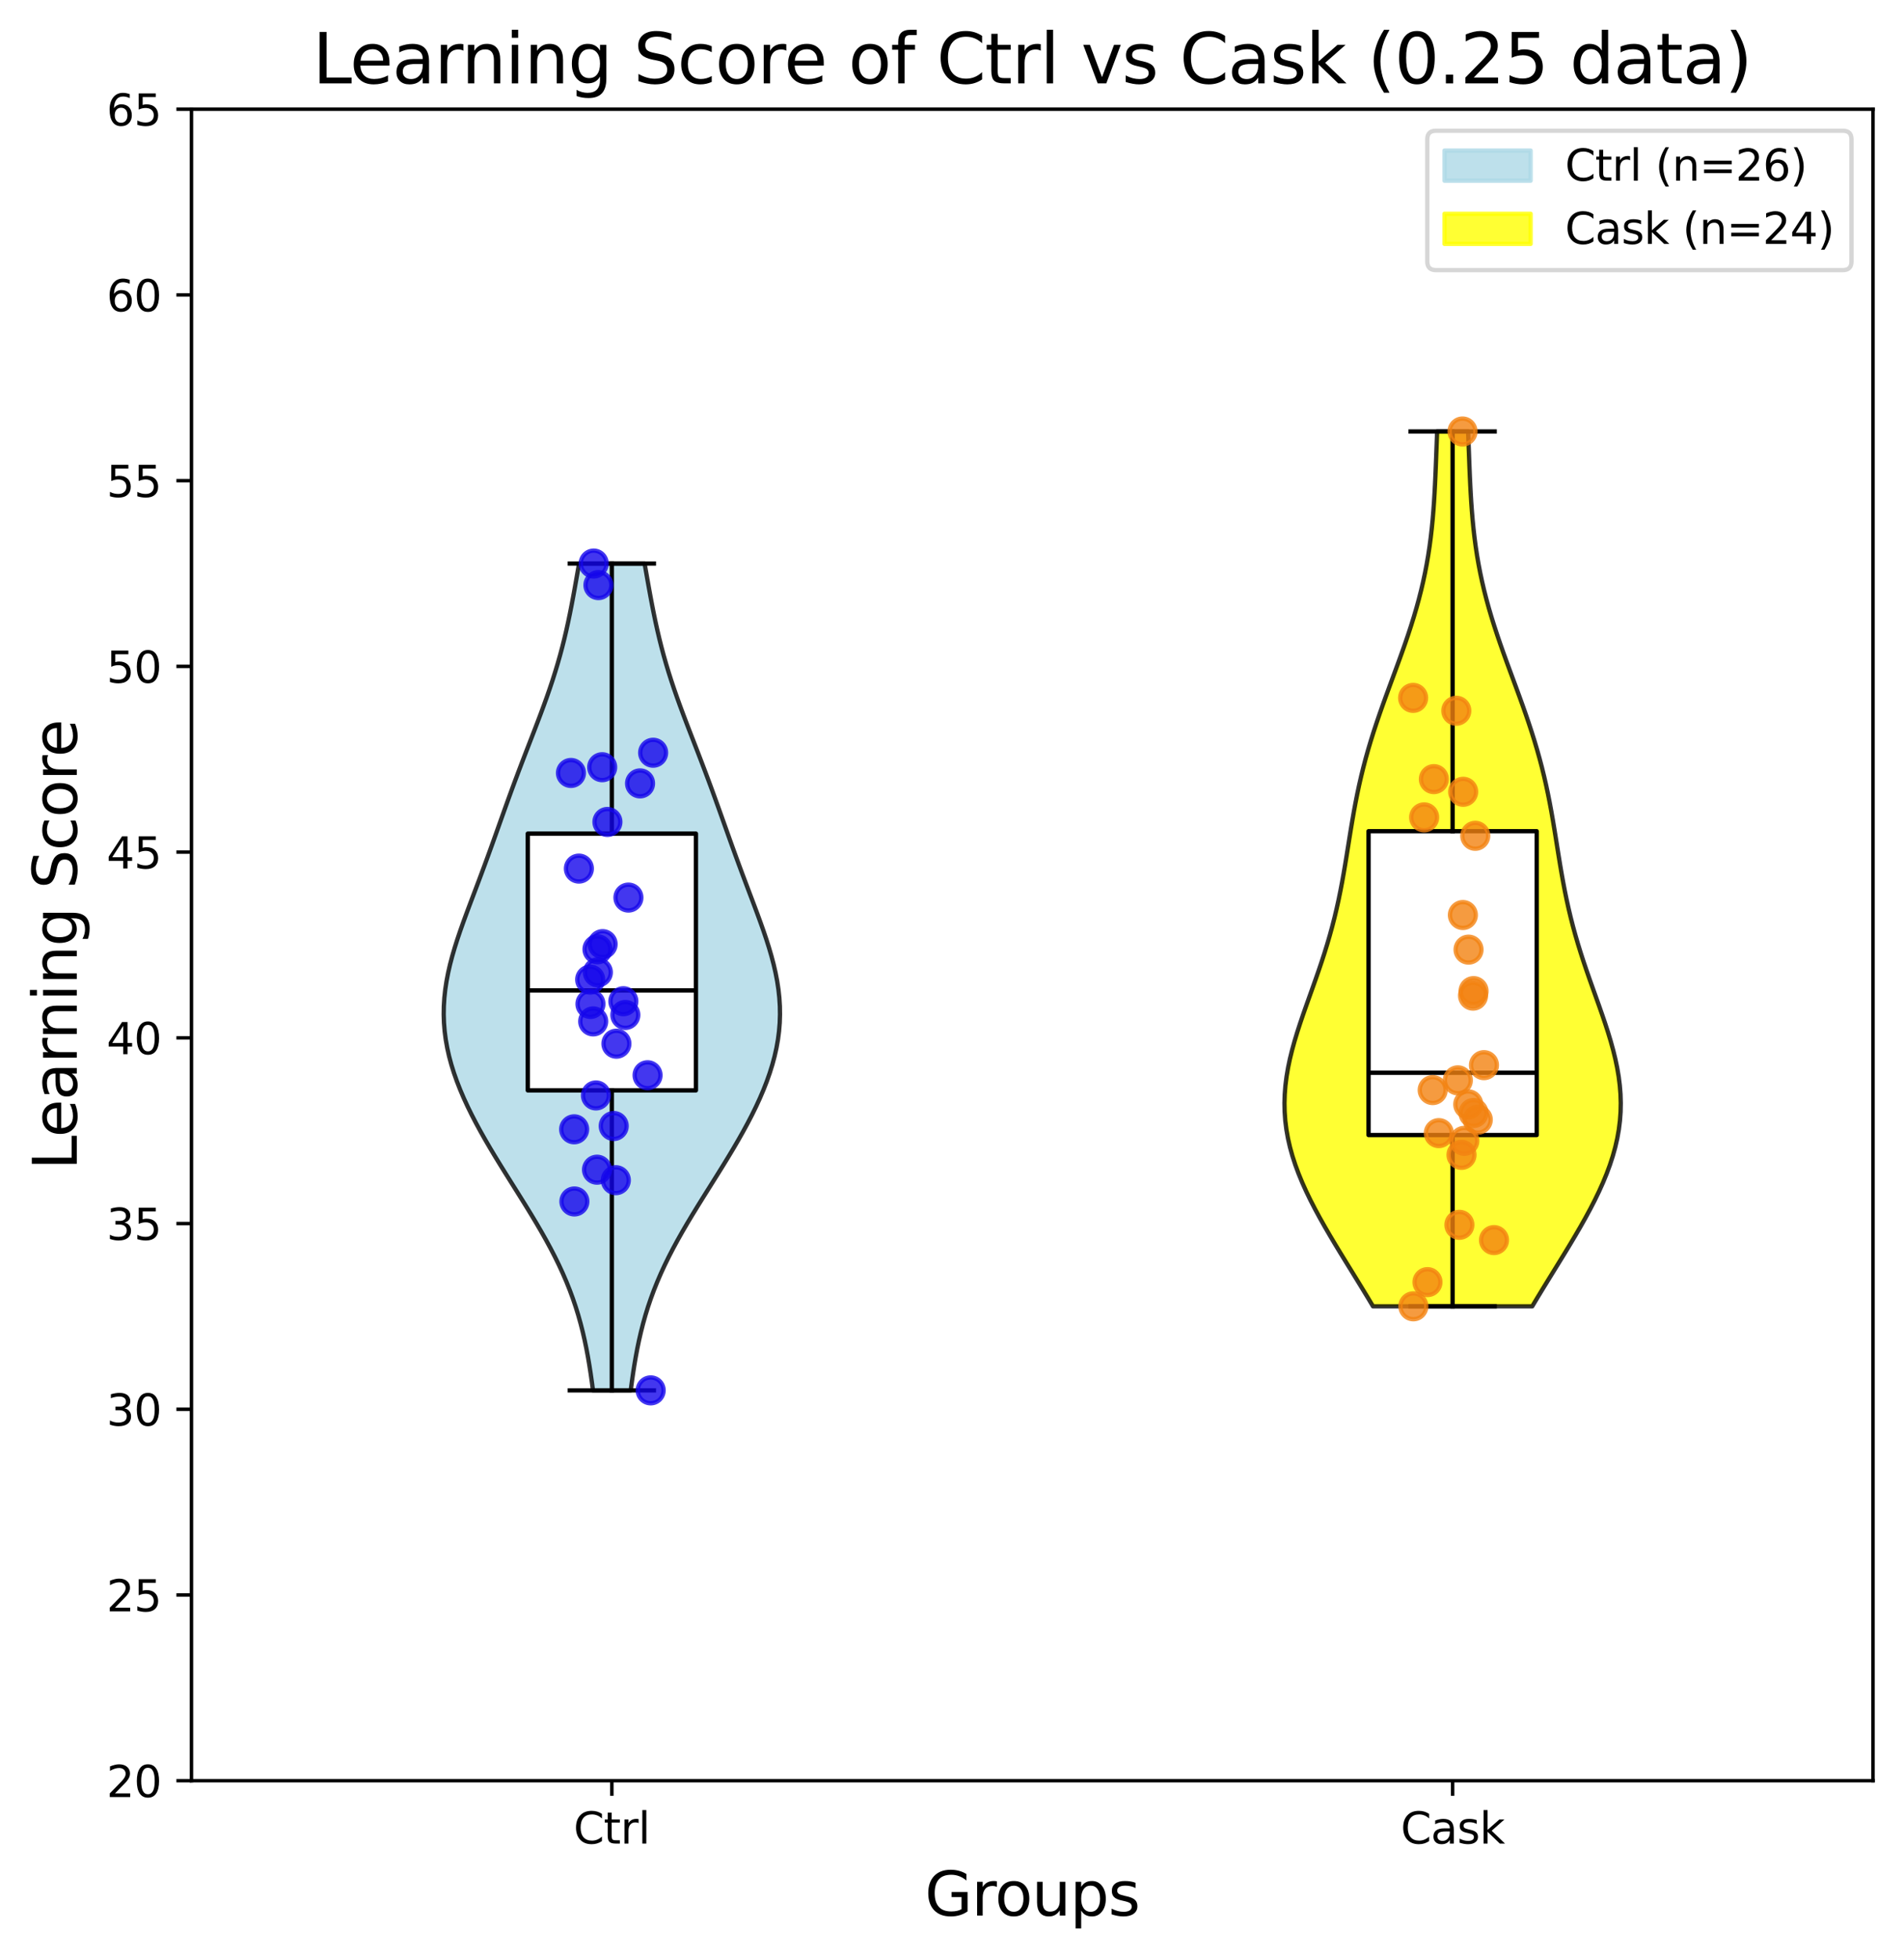 <?xml version="1.0" encoding="utf-8" standalone="no"?>
<!DOCTYPE svg PUBLIC "-//W3C//DTD SVG 1.1//EN"
  "http://www.w3.org/Graphics/SVG/1.1/DTD/svg11.dtd">
<svg xmlns:xlink="http://www.w3.org/1999/xlink" width="442.274pt" height="454.865pt" viewBox="0 0 442.274 454.865" xmlns="http://www.w3.org/2000/svg" version="1.1">
 <defs>
  <style type="text/css">*{stroke-linejoin: round; stroke-linecap: butt}</style>
 </defs>
 <g id="figure_1">
  <g id="patch_1">
   <path d="M 0 454.865 
L 442.274 454.865 
L 442.274 0 
L 0 0 
z
" style="fill: #ffffff"/>
  </g>
  <g id="axes_1">
   <g id="patch_2">
    <path d="M 44.474 413.438 
L 435.074 413.438 
L 435.074 25.358 
L 44.474 25.358 
z
" style="fill: #ffffff"/>
   </g>
   <g id="PolyCollection_1">
    <defs>
     <path id="m8501163425" d="M 146.511 -132.052 
L 137.738 -132.052 
L 137.481 -133.991 
L 137.204 -135.93 
L 136.902 -137.869 
L 136.572 -139.808 
L 136.208 -141.747 
L 135.806 -143.687 
L 135.36 -145.626 
L 134.867 -147.565 
L 134.322 -149.504 
L 133.722 -151.443 
L 133.064 -153.382 
L 132.347 -155.321 
L 131.571 -157.26 
L 130.734 -159.199 
L 129.84 -161.138 
L 128.889 -163.078 
L 127.886 -165.017 
L 126.835 -166.956 
L 125.74 -168.895 
L 124.608 -170.834 
L 123.445 -172.773 
L 122.257 -174.712 
L 121.052 -176.651 
L 119.836 -178.59 
L 118.617 -180.529 
L 117.402 -182.469 
L 116.198 -184.408 
L 115.011 -186.347 
L 113.849 -188.286 
L 112.716 -190.225 
L 111.621 -192.164 
L 110.567 -194.103 
L 109.562 -196.042 
L 108.61 -197.981 
L 107.717 -199.92 
L 106.889 -201.86 
L 106.13 -203.799 
L 105.446 -205.738 
L 104.84 -207.677 
L 104.318 -209.616 
L 103.883 -211.555 
L 103.539 -213.494 
L 103.286 -215.433 
L 103.128 -217.372 
L 103.064 -219.312 
L 103.094 -221.251 
L 103.216 -223.19 
L 103.426 -225.129 
L 103.721 -227.068 
L 104.094 -229.007 
L 104.539 -230.946 
L 105.05 -232.885 
L 105.617 -234.824 
L 106.232 -236.763 
L 106.887 -238.703 
L 107.572 -240.642 
L 108.281 -242.581 
L 109.004 -244.52 
L 109.736 -246.459 
L 110.47 -248.398 
L 111.202 -250.337 
L 111.928 -252.276 
L 112.648 -254.215 
L 113.359 -256.154 
L 114.062 -258.094 
L 114.759 -260.033 
L 115.451 -261.972 
L 116.141 -263.911 
L 116.832 -265.85 
L 117.526 -267.789 
L 118.226 -269.728 
L 118.934 -271.667 
L 119.651 -273.606 
L 120.377 -275.545 
L 121.114 -277.485 
L 121.858 -279.424 
L 122.607 -281.363 
L 123.359 -283.302 
L 124.11 -285.241 
L 124.854 -287.18 
L 125.589 -289.119 
L 126.308 -291.058 
L 127.007 -292.997 
L 127.682 -294.937 
L 128.33 -296.876 
L 128.947 -298.815 
L 129.532 -300.754 
L 130.084 -302.693 
L 130.602 -304.632 
L 131.089 -306.571 
L 131.545 -308.51 
L 131.973 -310.449 
L 132.378 -312.388 
L 132.762 -314.328 
L 133.129 -316.267 
L 133.485 -318.206 
L 133.831 -320.145 
L 134.173 -322.084 
L 134.514 -324.023 
L 149.735 -324.023 
L 149.735 -324.023 
L 150.075 -322.084 
L 150.417 -320.145 
L 150.764 -318.206 
L 151.119 -316.267 
L 151.487 -314.328 
L 151.871 -312.388 
L 152.275 -310.449 
L 152.704 -308.51 
L 153.16 -306.571 
L 153.646 -304.632 
L 154.165 -302.693 
L 154.717 -300.754 
L 155.302 -298.815 
L 155.919 -296.876 
L 156.567 -294.937 
L 157.242 -292.997 
L 157.941 -291.058 
L 158.66 -289.119 
L 159.394 -287.18 
L 160.139 -285.241 
L 160.89 -283.302 
L 161.642 -281.363 
L 162.391 -279.424 
L 163.135 -277.485 
L 163.871 -275.545 
L 164.598 -273.606 
L 165.315 -271.667 
L 166.023 -269.728 
L 166.723 -267.789 
L 167.417 -265.85 
L 168.108 -263.911 
L 168.798 -261.972 
L 169.49 -260.033 
L 170.186 -258.094 
L 170.89 -256.154 
L 171.601 -254.215 
L 172.32 -252.276 
L 173.047 -250.337 
L 173.779 -248.398 
L 174.513 -246.459 
L 175.245 -244.52 
L 175.968 -242.581 
L 176.676 -240.642 
L 177.362 -238.703 
L 178.017 -236.763 
L 178.632 -234.824 
L 179.199 -232.885 
L 179.709 -230.946 
L 180.155 -229.007 
L 180.528 -227.068 
L 180.823 -225.129 
L 181.033 -223.19 
L 181.155 -221.251 
L 181.184 -219.312 
L 181.121 -217.372 
L 180.962 -215.433 
L 180.71 -213.494 
L 180.365 -211.555 
L 179.93 -209.616 
L 179.408 -207.677 
L 178.803 -205.738 
L 178.119 -203.799 
L 177.36 -201.86 
L 176.531 -199.92 
L 175.639 -197.981 
L 174.687 -196.042 
L 173.682 -194.103 
L 172.628 -192.164 
L 171.532 -190.225 
L 170.4 -188.286 
L 169.237 -186.347 
L 168.051 -184.408 
L 166.847 -182.469 
L 165.632 -180.529 
L 164.413 -178.59 
L 163.197 -176.651 
L 161.992 -174.712 
L 160.804 -172.773 
L 159.641 -170.834 
L 158.508 -168.895 
L 157.414 -166.956 
L 156.362 -165.017 
L 155.359 -163.078 
L 154.409 -161.138 
L 153.514 -159.199 
L 152.678 -157.26 
L 151.901 -155.321 
L 151.185 -153.382 
L 150.527 -151.443 
L 149.927 -149.504 
L 149.382 -147.565 
L 148.889 -145.626 
L 148.443 -143.687 
L 148.04 -141.747 
L 147.677 -139.808 
L 147.346 -137.869 
L 147.045 -135.93 
L 146.768 -133.991 
L 146.511 -132.052 
z
" style="stroke: #000000; stroke-opacity: 0.8"/>
    </defs>
    <g clip-path="url(#pc890bd2248)">
     <use xlink:href="#m8501163425" x="0" y="454.865" style="fill: #add8e6; fill-opacity: 0.8; stroke: #000000; stroke-opacity: 0.8"/>
    </g>
   </g>
   <g id="PolyCollection_2">
    <defs>
     <path id="m4c4870e852" d="M 355.92 -151.569 
L 318.929 -151.569 
L 317.699 -153.621 
L 316.451 -155.673 
L 315.192 -157.724 
L 313.926 -159.776 
L 312.66 -161.828 
L 311.401 -163.879 
L 310.155 -165.931 
L 308.932 -167.983 
L 307.737 -170.034 
L 306.58 -172.086 
L 305.469 -174.138 
L 304.412 -176.189 
L 303.417 -178.241 
L 302.493 -180.293 
L 301.647 -182.344 
L 300.887 -184.396 
L 300.218 -186.448 
L 299.647 -188.499 
L 299.177 -190.551 
L 298.813 -192.602 
L 298.556 -194.654 
L 298.407 -196.706 
L 298.364 -198.757 
L 298.427 -200.809 
L 298.59 -202.861 
L 298.85 -204.912 
L 299.198 -206.964 
L 299.629 -209.016 
L 300.132 -211.067 
L 300.7 -213.119 
L 301.321 -215.171 
L 301.985 -217.222 
L 302.682 -219.274 
L 303.402 -221.326 
L 304.134 -223.377 
L 304.868 -225.429 
L 305.596 -227.481 
L 306.31 -229.532 
L 307.003 -231.584 
L 307.669 -233.636 
L 308.304 -235.687 
L 308.904 -237.739 
L 309.467 -239.79 
L 309.993 -241.842 
L 310.481 -243.894 
L 310.935 -245.945 
L 311.356 -247.997 
L 311.748 -250.049 
L 312.116 -252.1 
L 312.465 -254.152 
L 312.801 -256.204 
L 313.129 -258.255 
L 313.456 -260.307 
L 313.788 -262.359 
L 314.132 -264.41 
L 314.491 -266.462 
L 314.873 -268.514 
L 315.28 -270.565 
L 315.717 -272.617 
L 316.187 -274.669 
L 316.692 -276.72 
L 317.232 -278.772 
L 317.808 -280.824 
L 318.419 -282.875 
L 319.063 -284.927 
L 319.737 -286.979 
L 320.437 -289.03 
L 321.16 -291.082 
L 321.899 -293.133 
L 322.651 -295.185 
L 323.409 -297.237 
L 324.168 -299.288 
L 324.92 -301.34 
L 325.661 -303.392 
L 326.385 -305.443 
L 327.085 -307.495 
L 327.758 -309.547 
L 328.399 -311.598 
L 329.003 -313.65 
L 329.569 -315.702 
L 330.093 -317.753 
L 330.574 -319.805 
L 331.012 -321.857 
L 331.406 -323.908 
L 331.757 -325.96 
L 332.068 -328.012 
L 332.339 -330.063 
L 332.574 -332.115 
L 332.776 -334.167 
L 332.949 -336.218 
L 333.097 -338.27 
L 333.222 -340.321 
L 333.331 -342.373 
L 333.426 -344.425 
L 333.512 -346.476 
L 333.592 -348.528 
L 333.669 -350.58 
L 333.747 -352.631 
L 333.828 -354.683 
L 341.02 -354.683 
L 341.02 -354.683 
L 341.101 -352.631 
L 341.179 -350.58 
L 341.257 -348.528 
L 341.337 -346.476 
L 341.423 -344.425 
L 341.518 -342.373 
L 341.626 -340.321 
L 341.752 -338.27 
L 341.9 -336.218 
L 342.072 -334.167 
L 342.275 -332.115 
L 342.51 -330.063 
L 342.781 -328.012 
L 343.091 -325.96 
L 343.443 -323.908 
L 343.837 -321.857 
L 344.275 -319.805 
L 344.756 -317.753 
L 345.28 -315.702 
L 345.845 -313.65 
L 346.45 -311.598 
L 347.091 -309.547 
L 347.763 -307.495 
L 348.464 -305.443 
L 349.187 -303.392 
L 349.928 -301.34 
L 350.681 -299.288 
L 351.439 -297.237 
L 352.197 -295.185 
L 352.949 -293.133 
L 353.689 -291.082 
L 354.412 -289.03 
L 355.112 -286.979 
L 355.786 -284.927 
L 356.43 -282.875 
L 357.04 -280.824 
L 357.616 -278.772 
L 358.157 -276.72 
L 358.661 -274.669 
L 359.131 -272.617 
L 359.569 -270.565 
L 359.976 -268.514 
L 360.357 -266.462 
L 360.717 -264.41 
L 361.06 -262.359 
L 361.393 -260.307 
L 361.72 -258.255 
L 362.048 -256.204 
L 362.384 -254.152 
L 362.733 -252.1 
L 363.101 -250.049 
L 363.493 -247.997 
L 363.914 -245.945 
L 364.368 -243.894 
L 364.856 -241.842 
L 365.382 -239.79 
L 365.945 -237.739 
L 366.545 -235.687 
L 367.179 -233.636 
L 367.845 -231.584 
L 368.538 -229.532 
L 369.252 -227.481 
L 369.981 -225.429 
L 370.715 -223.377 
L 371.447 -221.326 
L 372.166 -219.274 
L 372.864 -217.222 
L 373.528 -215.171 
L 374.149 -213.119 
L 374.716 -211.067 
L 375.22 -209.016 
L 375.65 -206.964 
L 375.999 -204.912 
L 376.258 -202.861 
L 376.422 -200.809 
L 376.484 -198.757 
L 376.442 -196.706 
L 376.293 -194.654 
L 376.036 -192.602 
L 375.672 -190.551 
L 375.202 -188.499 
L 374.631 -186.448 
L 373.962 -184.396 
L 373.201 -182.344 
L 372.355 -180.293 
L 371.431 -178.241 
L 370.437 -176.189 
L 369.38 -174.138 
L 368.269 -172.086 
L 367.112 -170.034 
L 365.917 -167.983 
L 364.693 -165.931 
L 363.448 -163.879 
L 362.189 -161.828 
L 360.923 -159.776 
L 359.657 -157.724 
L 358.397 -155.673 
L 357.15 -153.621 
L 355.92 -151.569 
z
" style="stroke: #000000; stroke-opacity: 0.8"/>
    </defs>
    <g clip-path="url(#pc890bd2248)">
     <use xlink:href="#m4c4870e852" x="0" y="454.865" style="fill: #ffff00; fill-opacity: 0.8; stroke: #000000; stroke-opacity: 0.8"/>
    </g>
   </g>
   <g id="matplotlib.axis_1">
    <g id="xtick_1">
     <g id="line2d_1">
      <defs>
       <path id="mef8ae47e8d" d="M 0 0 
L 0 3.5 
" style="stroke: #000000; stroke-width: 0.8"/>
      </defs>
      <g>
       <use xlink:href="#mef8ae47e8d" x="142.124" y="413.438" style="stroke: #000000; stroke-width: 0.8"/>
      </g>
     </g>
     <g id="text_1">
      <!-- Ctrl -->
      <g transform="translate(133.228 428.036) scale(0.1 -0.1)">
       <defs>
        <path id="DejaVuSans-43" d="M 4122 4306 
L 4122 3641 
Q 3803 3938 3442 4084 
Q 3081 4231 2675 4231 
Q 1875 4231 1450 3742 
Q 1025 3253 1025 2328 
Q 1025 1406 1450 917 
Q 1875 428 2675 428 
Q 3081 428 3442 575 
Q 3803 722 4122 1019 
L 4122 359 
Q 3791 134 3420 21 
Q 3050 -91 2638 -91 
Q 1578 -91 968 557 
Q 359 1206 359 2328 
Q 359 3453 968 4101 
Q 1578 4750 2638 4750 
Q 3056 4750 3426 4639 
Q 3797 4528 4122 4306 
z
" transform="scale(0.016)"/>
        <path id="DejaVuSans-74" d="M 1172 4494 
L 1172 3500 
L 2356 3500 
L 2356 3053 
L 1172 3053 
L 1172 1153 
Q 1172 725 1289 603 
Q 1406 481 1766 481 
L 2356 481 
L 2356 0 
L 1766 0 
Q 1100 0 847 248 
Q 594 497 594 1153 
L 594 3053 
L 172 3053 
L 172 3500 
L 594 3500 
L 594 4494 
L 1172 4494 
z
" transform="scale(0.016)"/>
        <path id="DejaVuSans-72" d="M 2631 2963 
Q 2534 3019 2420 3045 
Q 2306 3072 2169 3072 
Q 1681 3072 1420 2755 
Q 1159 2438 1159 1844 
L 1159 0 
L 581 0 
L 581 3500 
L 1159 3500 
L 1159 2956 
Q 1341 3275 1631 3429 
Q 1922 3584 2338 3584 
Q 2397 3584 2469 3576 
Q 2541 3569 2628 3553 
L 2631 2963 
z
" transform="scale(0.016)"/>
        <path id="DejaVuSans-6c" d="M 603 4863 
L 1178 4863 
L 1178 0 
L 603 0 
L 603 4863 
z
" transform="scale(0.016)"/>
       </defs>
       <use xlink:href="#DejaVuSans-43"/>
       <use xlink:href="#DejaVuSans-74" x="69.824"/>
       <use xlink:href="#DejaVuSans-72" x="109.033"/>
       <use xlink:href="#DejaVuSans-6c" x="150.146"/>
      </g>
     </g>
    </g>
    <g id="xtick_2">
     <g id="line2d_2">
      <g>
       <use xlink:href="#mef8ae47e8d" x="337.424" y="413.438" style="stroke: #000000; stroke-width: 0.8"/>
      </g>
     </g>
     <g id="text_2">
      <!-- Cask -->
      <g transform="translate(325.369 428.036) scale(0.1 -0.1)">
       <defs>
        <path id="DejaVuSans-61" d="M 2194 1759 
Q 1497 1759 1228 1600 
Q 959 1441 959 1056 
Q 959 750 1161 570 
Q 1363 391 1709 391 
Q 2188 391 2477 730 
Q 2766 1069 2766 1631 
L 2766 1759 
L 2194 1759 
z
M 3341 1997 
L 3341 0 
L 2766 0 
L 2766 531 
Q 2569 213 2275 61 
Q 1981 -91 1556 -91 
Q 1019 -91 701 211 
Q 384 513 384 1019 
Q 384 1609 779 1909 
Q 1175 2209 1959 2209 
L 2766 2209 
L 2766 2266 
Q 2766 2663 2505 2880 
Q 2244 3097 1772 3097 
Q 1472 3097 1187 3025 
Q 903 2953 641 2809 
L 641 3341 
Q 956 3463 1253 3523 
Q 1550 3584 1831 3584 
Q 2591 3584 2966 3190 
Q 3341 2797 3341 1997 
z
" transform="scale(0.016)"/>
        <path id="DejaVuSans-73" d="M 2834 3397 
L 2834 2853 
Q 2591 2978 2328 3040 
Q 2066 3103 1784 3103 
Q 1356 3103 1142 2972 
Q 928 2841 928 2578 
Q 928 2378 1081 2264 
Q 1234 2150 1697 2047 
L 1894 2003 
Q 2506 1872 2764 1633 
Q 3022 1394 3022 966 
Q 3022 478 2636 193 
Q 2250 -91 1575 -91 
Q 1294 -91 989 -36 
Q 684 19 347 128 
L 347 722 
Q 666 556 975 473 
Q 1284 391 1588 391 
Q 1994 391 2212 530 
Q 2431 669 2431 922 
Q 2431 1156 2273 1281 
Q 2116 1406 1581 1522 
L 1381 1569 
Q 847 1681 609 1914 
Q 372 2147 372 2553 
Q 372 3047 722 3315 
Q 1072 3584 1716 3584 
Q 2034 3584 2315 3537 
Q 2597 3491 2834 3397 
z
" transform="scale(0.016)"/>
        <path id="DejaVuSans-6b" d="M 581 4863 
L 1159 4863 
L 1159 1991 
L 2875 3500 
L 3609 3500 
L 1753 1863 
L 3688 0 
L 2938 0 
L 1159 1709 
L 1159 0 
L 581 0 
L 581 4863 
z
" transform="scale(0.016)"/>
       </defs>
       <use xlink:href="#DejaVuSans-43"/>
       <use xlink:href="#DejaVuSans-61" x="69.824"/>
       <use xlink:href="#DejaVuSans-73" x="131.104"/>
       <use xlink:href="#DejaVuSans-6b" x="183.203"/>
      </g>
     </g>
    </g>
    <g id="text_3">
     <!-- Groups -->
     <g transform="translate(214.82 444.753) scale(0.14 -0.14)">
      <defs>
       <path id="DejaVuSans-47" d="M 3809 666 
L 3809 1919 
L 2778 1919 
L 2778 2438 
L 4434 2438 
L 4434 434 
Q 4069 175 3628 42 
Q 3188 -91 2688 -91 
Q 1594 -91 976 548 
Q 359 1188 359 2328 
Q 359 3472 976 4111 
Q 1594 4750 2688 4750 
Q 3144 4750 3555 4637 
Q 3966 4525 4313 4306 
L 4313 3634 
Q 3963 3931 3569 4081 
Q 3175 4231 2741 4231 
Q 1884 4231 1454 3753 
Q 1025 3275 1025 2328 
Q 1025 1384 1454 906 
Q 1884 428 2741 428 
Q 3075 428 3337 486 
Q 3600 544 3809 666 
z
" transform="scale(0.016)"/>
       <path id="DejaVuSans-6f" d="M 1959 3097 
Q 1497 3097 1228 2736 
Q 959 2375 959 1747 
Q 959 1119 1226 758 
Q 1494 397 1959 397 
Q 2419 397 2687 759 
Q 2956 1122 2956 1747 
Q 2956 2369 2687 2733 
Q 2419 3097 1959 3097 
z
M 1959 3584 
Q 2709 3584 3137 3096 
Q 3566 2609 3566 1747 
Q 3566 888 3137 398 
Q 2709 -91 1959 -91 
Q 1206 -91 779 398 
Q 353 888 353 1747 
Q 353 2609 779 3096 
Q 1206 3584 1959 3584 
z
" transform="scale(0.016)"/>
       <path id="DejaVuSans-75" d="M 544 1381 
L 544 3500 
L 1119 3500 
L 1119 1403 
Q 1119 906 1312 657 
Q 1506 409 1894 409 
Q 2359 409 2629 706 
Q 2900 1003 2900 1516 
L 2900 3500 
L 3475 3500 
L 3475 0 
L 2900 0 
L 2900 538 
Q 2691 219 2414 64 
Q 2138 -91 1772 -91 
Q 1169 -91 856 284 
Q 544 659 544 1381 
z
M 1991 3584 
L 1991 3584 
z
" transform="scale(0.016)"/>
       <path id="DejaVuSans-70" d="M 1159 525 
L 1159 -1331 
L 581 -1331 
L 581 3500 
L 1159 3500 
L 1159 2969 
Q 1341 3281 1617 3432 
Q 1894 3584 2278 3584 
Q 2916 3584 3314 3078 
Q 3713 2572 3713 1747 
Q 3713 922 3314 415 
Q 2916 -91 2278 -91 
Q 1894 -91 1617 61 
Q 1341 213 1159 525 
z
M 3116 1747 
Q 3116 2381 2855 2742 
Q 2594 3103 2138 3103 
Q 1681 3103 1420 2742 
Q 1159 2381 1159 1747 
Q 1159 1113 1420 752 
Q 1681 391 2138 391 
Q 2594 391 2855 752 
Q 3116 1113 3116 1747 
z
" transform="scale(0.016)"/>
      </defs>
      <use xlink:href="#DejaVuSans-47"/>
      <use xlink:href="#DejaVuSans-72" x="77.49"/>
      <use xlink:href="#DejaVuSans-6f" x="116.354"/>
      <use xlink:href="#DejaVuSans-75" x="177.535"/>
      <use xlink:href="#DejaVuSans-70" x="240.914"/>
      <use xlink:href="#DejaVuSans-73" x="304.391"/>
     </g>
    </g>
   </g>
   <g id="matplotlib.axis_2">
    <g id="ytick_1">
     <g id="line2d_3">
      <defs>
       <path id="m941421bb26" d="M 0 0 
L -3.5 0 
" style="stroke: #000000; stroke-width: 0.8"/>
      </defs>
      <g>
       <use xlink:href="#m941421bb26" x="44.474" y="413.438" style="stroke: #000000; stroke-width: 0.8"/>
      </g>
     </g>
     <g id="text_4">
      <!-- 20 -->
      <g transform="translate(24.749 417.237) scale(0.1 -0.1)">
       <defs>
        <path id="DejaVuSans-32" d="M 1228 531 
L 3431 531 
L 3431 0 
L 469 0 
L 469 531 
Q 828 903 1448 1529 
Q 2069 2156 2228 2338 
Q 2531 2678 2651 2914 
Q 2772 3150 2772 3378 
Q 2772 3750 2511 3984 
Q 2250 4219 1831 4219 
Q 1534 4219 1204 4116 
Q 875 4013 500 3803 
L 500 4441 
Q 881 4594 1212 4672 
Q 1544 4750 1819 4750 
Q 2544 4750 2975 4387 
Q 3406 4025 3406 3419 
Q 3406 3131 3298 2873 
Q 3191 2616 2906 2266 
Q 2828 2175 2409 1742 
Q 1991 1309 1228 531 
z
" transform="scale(0.016)"/>
        <path id="DejaVuSans-30" d="M 2034 4250 
Q 1547 4250 1301 3770 
Q 1056 3291 1056 2328 
Q 1056 1369 1301 889 
Q 1547 409 2034 409 
Q 2525 409 2770 889 
Q 3016 1369 3016 2328 
Q 3016 3291 2770 3770 
Q 2525 4250 2034 4250 
z
M 2034 4750 
Q 2819 4750 3233 4129 
Q 3647 3509 3647 2328 
Q 3647 1150 3233 529 
Q 2819 -91 2034 -91 
Q 1250 -91 836 529 
Q 422 1150 422 2328 
Q 422 3509 836 4129 
Q 1250 4750 2034 4750 
z
" transform="scale(0.016)"/>
       </defs>
       <use xlink:href="#DejaVuSans-32"/>
       <use xlink:href="#DejaVuSans-30" x="63.623"/>
      </g>
     </g>
    </g>
    <g id="ytick_2">
     <g id="line2d_4">
      <g>
       <use xlink:href="#m941421bb26" x="44.474" y="370.317" style="stroke: #000000; stroke-width: 0.8"/>
      </g>
     </g>
     <g id="text_5">
      <!-- 25 -->
      <g transform="translate(24.749 374.117) scale(0.1 -0.1)">
       <defs>
        <path id="DejaVuSans-35" d="M 691 4666 
L 3169 4666 
L 3169 4134 
L 1269 4134 
L 1269 2991 
Q 1406 3038 1543 3061 
Q 1681 3084 1819 3084 
Q 2600 3084 3056 2656 
Q 3513 2228 3513 1497 
Q 3513 744 3044 326 
Q 2575 -91 1722 -91 
Q 1428 -91 1123 -41 
Q 819 9 494 109 
L 494 744 
Q 775 591 1075 516 
Q 1375 441 1709 441 
Q 2250 441 2565 725 
Q 2881 1009 2881 1497 
Q 2881 1984 2565 2268 
Q 2250 2553 1709 2553 
Q 1456 2553 1204 2497 
Q 953 2441 691 2322 
L 691 4666 
z
" transform="scale(0.016)"/>
       </defs>
       <use xlink:href="#DejaVuSans-32"/>
       <use xlink:href="#DejaVuSans-35" x="63.623"/>
      </g>
     </g>
    </g>
    <g id="ytick_3">
     <g id="line2d_5">
      <g>
       <use xlink:href="#m941421bb26" x="44.474" y="327.197" style="stroke: #000000; stroke-width: 0.8"/>
      </g>
     </g>
     <g id="text_6">
      <!-- 30 -->
      <g transform="translate(24.749 330.997) scale(0.1 -0.1)">
       <defs>
        <path id="DejaVuSans-33" d="M 2597 2516 
Q 3050 2419 3304 2112 
Q 3559 1806 3559 1356 
Q 3559 666 3084 287 
Q 2609 -91 1734 -91 
Q 1441 -91 1130 -33 
Q 819 25 488 141 
L 488 750 
Q 750 597 1062 519 
Q 1375 441 1716 441 
Q 2309 441 2620 675 
Q 2931 909 2931 1356 
Q 2931 1769 2642 2001 
Q 2353 2234 1838 2234 
L 1294 2234 
L 1294 2753 
L 1863 2753 
Q 2328 2753 2575 2939 
Q 2822 3125 2822 3475 
Q 2822 3834 2567 4026 
Q 2313 4219 1838 4219 
Q 1578 4219 1281 4162 
Q 984 4106 628 3988 
L 628 4550 
Q 988 4650 1302 4700 
Q 1616 4750 1894 4750 
Q 2613 4750 3031 4423 
Q 3450 4097 3450 3541 
Q 3450 3153 3228 2886 
Q 3006 2619 2597 2516 
z
" transform="scale(0.016)"/>
       </defs>
       <use xlink:href="#DejaVuSans-33"/>
       <use xlink:href="#DejaVuSans-30" x="63.623"/>
      </g>
     </g>
    </g>
    <g id="ytick_4">
     <g id="line2d_6">
      <g>
       <use xlink:href="#m941421bb26" x="44.474" y="284.077" style="stroke: #000000; stroke-width: 0.8"/>
      </g>
     </g>
     <g id="text_7">
      <!-- 35 -->
      <g transform="translate(24.749 287.877) scale(0.1 -0.1)">
       <use xlink:href="#DejaVuSans-33"/>
       <use xlink:href="#DejaVuSans-35" x="63.623"/>
      </g>
     </g>
    </g>
    <g id="ytick_5">
     <g id="line2d_7">
      <g>
       <use xlink:href="#m941421bb26" x="44.474" y="240.958" style="stroke: #000000; stroke-width: 0.8"/>
      </g>
     </g>
     <g id="text_8">
      <!-- 40 -->
      <g transform="translate(24.749 244.757) scale(0.1 -0.1)">
       <defs>
        <path id="DejaVuSans-34" d="M 2419 4116 
L 825 1625 
L 2419 1625 
L 2419 4116 
z
M 2253 4666 
L 3047 4666 
L 3047 1625 
L 3713 1625 
L 3713 1100 
L 3047 1100 
L 3047 0 
L 2419 0 
L 2419 1100 
L 313 1100 
L 313 1709 
L 2253 4666 
z
" transform="scale(0.016)"/>
       </defs>
       <use xlink:href="#DejaVuSans-34"/>
       <use xlink:href="#DejaVuSans-30" x="63.623"/>
      </g>
     </g>
    </g>
    <g id="ytick_6">
     <g id="line2d_8">
      <g>
       <use xlink:href="#m941421bb26" x="44.474" y="197.838" style="stroke: #000000; stroke-width: 0.8"/>
      </g>
     </g>
     <g id="text_9">
      <!-- 45 -->
      <g transform="translate(24.749 201.637) scale(0.1 -0.1)">
       <use xlink:href="#DejaVuSans-34"/>
       <use xlink:href="#DejaVuSans-35" x="63.623"/>
      </g>
     </g>
    </g>
    <g id="ytick_7">
     <g id="line2d_9">
      <g>
       <use xlink:href="#m941421bb26" x="44.474" y="154.718" style="stroke: #000000; stroke-width: 0.8"/>
      </g>
     </g>
     <g id="text_10">
      <!-- 50 -->
      <g transform="translate(24.749 158.517) scale(0.1 -0.1)">
       <use xlink:href="#DejaVuSans-35"/>
       <use xlink:href="#DejaVuSans-30" x="63.623"/>
      </g>
     </g>
    </g>
    <g id="ytick_8">
     <g id="line2d_10">
      <g>
       <use xlink:href="#m941421bb26" x="44.474" y="111.597" style="stroke: #000000; stroke-width: 0.8"/>
      </g>
     </g>
     <g id="text_11">
      <!-- 55 -->
      <g transform="translate(24.749 115.397) scale(0.1 -0.1)">
       <use xlink:href="#DejaVuSans-35"/>
       <use xlink:href="#DejaVuSans-35" x="63.623"/>
      </g>
     </g>
    </g>
    <g id="ytick_9">
     <g id="line2d_11">
      <g>
       <use xlink:href="#m941421bb26" x="44.474" y="68.478" style="stroke: #000000; stroke-width: 0.8"/>
      </g>
     </g>
     <g id="text_12">
      <!-- 60 -->
      <g transform="translate(24.749 72.277) scale(0.1 -0.1)">
       <defs>
        <path id="DejaVuSans-36" d="M 2113 2584 
Q 1688 2584 1439 2293 
Q 1191 2003 1191 1497 
Q 1191 994 1439 701 
Q 1688 409 2113 409 
Q 2538 409 2786 701 
Q 3034 994 3034 1497 
Q 3034 2003 2786 2293 
Q 2538 2584 2113 2584 
z
M 3366 4563 
L 3366 3988 
Q 3128 4100 2886 4159 
Q 2644 4219 2406 4219 
Q 1781 4219 1451 3797 
Q 1122 3375 1075 2522 
Q 1259 2794 1537 2939 
Q 1816 3084 2150 3084 
Q 2853 3084 3261 2657 
Q 3669 2231 3669 1497 
Q 3669 778 3244 343 
Q 2819 -91 2113 -91 
Q 1303 -91 875 529 
Q 447 1150 447 2328 
Q 447 3434 972 4092 
Q 1497 4750 2381 4750 
Q 2619 4750 2861 4703 
Q 3103 4656 3366 4563 
z
" transform="scale(0.016)"/>
       </defs>
       <use xlink:href="#DejaVuSans-36"/>
       <use xlink:href="#DejaVuSans-30" x="63.623"/>
      </g>
     </g>
    </g>
    <g id="ytick_10">
     <g id="line2d_12">
      <g>
       <use xlink:href="#m941421bb26" x="44.474" y="25.358" style="stroke: #000000; stroke-width: 0.8"/>
      </g>
     </g>
     <g id="text_13">
      <!-- 65 -->
      <g transform="translate(24.749 29.157) scale(0.1 -0.1)">
       <use xlink:href="#DejaVuSans-36"/>
       <use xlink:href="#DejaVuSans-35" x="63.623"/>
      </g>
     </g>
    </g>
    <g id="text_14">
     <!-- Learning Score -->
     <g transform="translate(17.838 271.616) rotate(-90) scale(0.14 -0.14)">
      <defs>
       <path id="DejaVuSans-4c" d="M 628 4666 
L 1259 4666 
L 1259 531 
L 3531 531 
L 3531 0 
L 628 0 
L 628 4666 
z
" transform="scale(0.016)"/>
       <path id="DejaVuSans-65" d="M 3597 1894 
L 3597 1613 
L 953 1613 
Q 991 1019 1311 708 
Q 1631 397 2203 397 
Q 2534 397 2845 478 
Q 3156 559 3463 722 
L 3463 178 
Q 3153 47 2828 -22 
Q 2503 -91 2169 -91 
Q 1331 -91 842 396 
Q 353 884 353 1716 
Q 353 2575 817 3079 
Q 1281 3584 2069 3584 
Q 2775 3584 3186 3129 
Q 3597 2675 3597 1894 
z
M 3022 2063 
Q 3016 2534 2758 2815 
Q 2500 3097 2075 3097 
Q 1594 3097 1305 2825 
Q 1016 2553 972 2059 
L 3022 2063 
z
" transform="scale(0.016)"/>
       <path id="DejaVuSans-6e" d="M 3513 2113 
L 3513 0 
L 2938 0 
L 2938 2094 
Q 2938 2591 2744 2837 
Q 2550 3084 2163 3084 
Q 1697 3084 1428 2787 
Q 1159 2491 1159 1978 
L 1159 0 
L 581 0 
L 581 3500 
L 1159 3500 
L 1159 2956 
Q 1366 3272 1645 3428 
Q 1925 3584 2291 3584 
Q 2894 3584 3203 3211 
Q 3513 2838 3513 2113 
z
" transform="scale(0.016)"/>
       <path id="DejaVuSans-69" d="M 603 3500 
L 1178 3500 
L 1178 0 
L 603 0 
L 603 3500 
z
M 603 4863 
L 1178 4863 
L 1178 4134 
L 603 4134 
L 603 4863 
z
" transform="scale(0.016)"/>
       <path id="DejaVuSans-67" d="M 2906 1791 
Q 2906 2416 2648 2759 
Q 2391 3103 1925 3103 
Q 1463 3103 1205 2759 
Q 947 2416 947 1791 
Q 947 1169 1205 825 
Q 1463 481 1925 481 
Q 2391 481 2648 825 
Q 2906 1169 2906 1791 
z
M 3481 434 
Q 3481 -459 3084 -895 
Q 2688 -1331 1869 -1331 
Q 1566 -1331 1297 -1286 
Q 1028 -1241 775 -1147 
L 775 -588 
Q 1028 -725 1275 -790 
Q 1522 -856 1778 -856 
Q 2344 -856 2625 -561 
Q 2906 -266 2906 331 
L 2906 616 
Q 2728 306 2450 153 
Q 2172 0 1784 0 
Q 1141 0 747 490 
Q 353 981 353 1791 
Q 353 2603 747 3093 
Q 1141 3584 1784 3584 
Q 2172 3584 2450 3431 
Q 2728 3278 2906 2969 
L 2906 3500 
L 3481 3500 
L 3481 434 
z
" transform="scale(0.016)"/>
       <path id="DejaVuSans-20" transform="scale(0.016)"/>
       <path id="DejaVuSans-53" d="M 3425 4513 
L 3425 3897 
Q 3066 4069 2747 4153 
Q 2428 4238 2131 4238 
Q 1616 4238 1336 4038 
Q 1056 3838 1056 3469 
Q 1056 3159 1242 3001 
Q 1428 2844 1947 2747 
L 2328 2669 
Q 3034 2534 3370 2195 
Q 3706 1856 3706 1288 
Q 3706 609 3251 259 
Q 2797 -91 1919 -91 
Q 1588 -91 1214 -16 
Q 841 59 441 206 
L 441 856 
Q 825 641 1194 531 
Q 1563 422 1919 422 
Q 2459 422 2753 634 
Q 3047 847 3047 1241 
Q 3047 1584 2836 1778 
Q 2625 1972 2144 2069 
L 1759 2144 
Q 1053 2284 737 2584 
Q 422 2884 422 3419 
Q 422 4038 858 4394 
Q 1294 4750 2059 4750 
Q 2388 4750 2728 4690 
Q 3069 4631 3425 4513 
z
" transform="scale(0.016)"/>
       <path id="DejaVuSans-63" d="M 3122 3366 
L 3122 2828 
Q 2878 2963 2633 3030 
Q 2388 3097 2138 3097 
Q 1578 3097 1268 2742 
Q 959 2388 959 1747 
Q 959 1106 1268 751 
Q 1578 397 2138 397 
Q 2388 397 2633 464 
Q 2878 531 3122 666 
L 3122 134 
Q 2881 22 2623 -34 
Q 2366 -91 2075 -91 
Q 1284 -91 818 406 
Q 353 903 353 1747 
Q 353 2603 823 3093 
Q 1294 3584 2113 3584 
Q 2378 3584 2631 3529 
Q 2884 3475 3122 3366 
z
" transform="scale(0.016)"/>
      </defs>
      <use xlink:href="#DejaVuSans-4c"/>
      <use xlink:href="#DejaVuSans-65" x="53.963"/>
      <use xlink:href="#DejaVuSans-61" x="115.486"/>
      <use xlink:href="#DejaVuSans-72" x="176.766"/>
      <use xlink:href="#DejaVuSans-6e" x="216.129"/>
      <use xlink:href="#DejaVuSans-69" x="279.508"/>
      <use xlink:href="#DejaVuSans-6e" x="307.291"/>
      <use xlink:href="#DejaVuSans-67" x="370.67"/>
      <use xlink:href="#DejaVuSans-20" x="434.146"/>
      <use xlink:href="#DejaVuSans-53" x="465.934"/>
      <use xlink:href="#DejaVuSans-63" x="529.41"/>
      <use xlink:href="#DejaVuSans-6f" x="584.391"/>
      <use xlink:href="#DejaVuSans-72" x="645.572"/>
      <use xlink:href="#DejaVuSans-65" x="684.436"/>
     </g>
    </g>
   </g>
   <g id="patch_3">
    <path d="M 122.594 253.164 
L 161.654 253.164 
L 161.654 193.546 
L 122.594 193.546 
L 122.594 253.164 
z
" clip-path="url(#pc890bd2248)" style="fill: #ffffff; stroke: #000000; stroke-linejoin: miter"/>
   </g>
   <g id="line2d_13">
    <path d="M 142.124 253.164 
L 142.124 322.813 
" clip-path="url(#pc890bd2248)" style="fill: none; stroke: #000000; stroke-linecap: square"/>
   </g>
   <g id="line2d_14">
    <path d="M 142.124 193.546 
L 142.124 130.842 
" clip-path="url(#pc890bd2248)" style="fill: none; stroke: #000000; stroke-linecap: square"/>
   </g>
   <g id="line2d_15">
    <path d="M 132.359 322.813 
L 151.889 322.813 
" clip-path="url(#pc890bd2248)" style="fill: none; stroke: #000000; stroke-linecap: square"/>
   </g>
   <g id="line2d_16">
    <path d="M 132.359 130.842 
L 151.889 130.842 
" clip-path="url(#pc890bd2248)" style="fill: none; stroke: #000000; stroke-linecap: square"/>
   </g>
   <g id="patch_4">
    <path d="M 317.894 263.534 
L 356.954 263.534 
L 356.954 192.984 
L 317.894 192.984 
L 317.894 263.534 
z
" clip-path="url(#pc890bd2248)" style="fill: #ffffff; stroke: #000000; stroke-linejoin: miter"/>
   </g>
   <g id="line2d_17">
    <path d="M 337.424 263.534 
L 337.424 303.296 
" clip-path="url(#pc890bd2248)" style="fill: none; stroke: #000000; stroke-linecap: square"/>
   </g>
   <g id="line2d_18">
    <path d="M 337.424 192.984 
L 337.424 100.182 
" clip-path="url(#pc890bd2248)" style="fill: none; stroke: #000000; stroke-linecap: square"/>
   </g>
   <g id="line2d_19">
    <path d="M 327.659 303.296 
L 347.189 303.296 
" clip-path="url(#pc890bd2248)" style="fill: none; stroke: #000000; stroke-linecap: square"/>
   </g>
   <g id="line2d_20">
    <path d="M 327.659 100.182 
L 347.189 100.182 
" clip-path="url(#pc890bd2248)" style="fill: none; stroke: #000000; stroke-linecap: square"/>
   </g>
   <g id="line2d_21">
    <path d="M 122.594 229.951 
L 161.654 229.951 
" clip-path="url(#pc890bd2248)" style="fill: none; stroke: #000000"/>
   </g>
   <g id="line2d_22">
    <path d="M 317.894 249.068 
L 356.954 249.068 
" clip-path="url(#pc890bd2248)" style="fill: none; stroke: #000000"/>
   </g>
   <g id="patch_5">
    <path d="M 44.474 413.438 
L 44.474 25.358 
" style="fill: none; stroke: #000000; stroke-width: 0.8; stroke-linejoin: miter; stroke-linecap: square"/>
   </g>
   <g id="patch_6">
    <path d="M 435.074 413.438 
L 435.074 25.358 
" style="fill: none; stroke: #000000; stroke-width: 0.8; stroke-linejoin: miter; stroke-linecap: square"/>
   </g>
   <g id="patch_7">
    <path d="M 44.474 413.438 
L 435.074 413.438 
" style="fill: none; stroke: #000000; stroke-width: 0.8; stroke-linejoin: miter; stroke-linecap: square"/>
   </g>
   <g id="patch_8">
    <path d="M 44.474 25.358 
L 435.074 25.358 
" style="fill: none; stroke: #000000; stroke-width: 0.8; stroke-linejoin: miter; stroke-linecap: square"/>
   </g>
   <g id="PathCollection_1">
    <defs>
     <path id="mcfad52e2c1" d="M 0 3 
C 0.796 3 1.559 2.684 2.121 2.121 
C 2.684 1.559 3 0.796 3 0 
C 3 -0.796 2.684 -1.559 2.121 -2.121 
C 1.559 -2.684 0.796 -3 0 -3 
C -0.796 -3 -1.559 -2.684 -2.121 -2.121 
C -2.684 -1.559 -3 -0.796 -3 0 
C -3 0.796 -2.684 1.559 -2.121 2.121 
C -1.559 2.684 -0.796 3 0 3 
z
" style="stroke: #1405eb; stroke-opacity: 0.8"/>
    </defs>
    <g clip-path="url(#pc890bd2248)">
     <use xlink:href="#mcfad52e2c1" x="151.715" y="174.77" style="fill: #1405eb; fill-opacity: 0.8; stroke: #1405eb; stroke-opacity: 0.8"/>
     <use xlink:href="#mcfad52e2c1" x="143.048" y="274.015" style="fill: #1405eb; fill-opacity: 0.8; stroke: #1405eb; stroke-opacity: 0.8"/>
     <use xlink:href="#mcfad52e2c1" x="139.005" y="135.853" style="fill: #1405eb; fill-opacity: 0.8; stroke: #1405eb; stroke-opacity: 0.8"/>
     <use xlink:href="#mcfad52e2c1" x="137.906" y="130.842" style="fill: #1405eb; fill-opacity: 0.8; stroke: #1405eb; stroke-opacity: 0.8"/>
     <use xlink:href="#mcfad52e2c1" x="150.421" y="249.646" style="fill: #1405eb; fill-opacity: 0.8; stroke: #1405eb; stroke-opacity: 0.8"/>
     <use xlink:href="#mcfad52e2c1" x="141.097" y="190.839" style="fill: #1405eb; fill-opacity: 0.8; stroke: #1405eb; stroke-opacity: 0.8"/>
     <use xlink:href="#mcfad52e2c1" x="145.26" y="235.648" style="fill: #1405eb; fill-opacity: 0.8; stroke: #1405eb; stroke-opacity: 0.8"/>
     <use xlink:href="#mcfad52e2c1" x="137.154" y="233.099" style="fill: #1405eb; fill-opacity: 0.8; stroke: #1405eb; stroke-opacity: 0.8"/>
     <use xlink:href="#mcfad52e2c1" x="143.184" y="242.322" style="fill: #1405eb; fill-opacity: 0.8; stroke: #1405eb; stroke-opacity: 0.8"/>
     <use xlink:href="#mcfad52e2c1" x="133.425" y="278.953" style="fill: #1405eb; fill-opacity: 0.8; stroke: #1405eb; stroke-opacity: 0.8"/>
     <use xlink:href="#mcfad52e2c1" x="139.982" y="219.208" style="fill: #1405eb; fill-opacity: 0.8; stroke: #1405eb; stroke-opacity: 0.8"/>
     <use xlink:href="#mcfad52e2c1" x="134.469" y="201.668" style="fill: #1405eb; fill-opacity: 0.8; stroke: #1405eb; stroke-opacity: 0.8"/>
     <use xlink:href="#mcfad52e2c1" x="148.676" y="181.891" style="fill: #1405eb; fill-opacity: 0.8; stroke: #1405eb; stroke-opacity: 0.8"/>
     <use xlink:href="#mcfad52e2c1" x="137.791" y="237.145" style="fill: #1405eb; fill-opacity: 0.8; stroke: #1405eb; stroke-opacity: 0.8"/>
     <use xlink:href="#mcfad52e2c1" x="138.677" y="271.576" style="fill: #1405eb; fill-opacity: 0.8; stroke: #1405eb; stroke-opacity: 0.8"/>
     <use xlink:href="#mcfad52e2c1" x="138.785" y="220.404" style="fill: #1405eb; fill-opacity: 0.8; stroke: #1405eb; stroke-opacity: 0.8"/>
     <use xlink:href="#mcfad52e2c1" x="145.974" y="208.398" style="fill: #1405eb; fill-opacity: 0.8; stroke: #1405eb; stroke-opacity: 0.8"/>
     <use xlink:href="#mcfad52e2c1" x="138.877" y="225.757" style="fill: #1405eb; fill-opacity: 0.8; stroke: #1405eb; stroke-opacity: 0.8"/>
     <use xlink:href="#mcfad52e2c1" x="139.879" y="178.132" style="fill: #1405eb; fill-opacity: 0.8; stroke: #1405eb; stroke-opacity: 0.8"/>
     <use xlink:href="#mcfad52e2c1" x="138.432" y="254.336" style="fill: #1405eb; fill-opacity: 0.8; stroke: #1405eb; stroke-opacity: 0.8"/>
     <use xlink:href="#mcfad52e2c1" x="132.626" y="179.464" style="fill: #1405eb; fill-opacity: 0.8; stroke: #1405eb; stroke-opacity: 0.8"/>
     <use xlink:href="#mcfad52e2c1" x="133.367" y="262.202" style="fill: #1405eb; fill-opacity: 0.8; stroke: #1405eb; stroke-opacity: 0.8"/>
     <use xlink:href="#mcfad52e2c1" x="144.797" y="232.467" style="fill: #1405eb; fill-opacity: 0.8; stroke: #1405eb; stroke-opacity: 0.8"/>
     <use xlink:href="#mcfad52e2c1" x="137.088" y="227.436" style="fill: #1405eb; fill-opacity: 0.8; stroke: #1405eb; stroke-opacity: 0.8"/>
     <use xlink:href="#mcfad52e2c1" x="142.559" y="261.436" style="fill: #1405eb; fill-opacity: 0.8; stroke: #1405eb; stroke-opacity: 0.8"/>
     <use xlink:href="#mcfad52e2c1" x="151.146" y="322.813" style="fill: #1405eb; fill-opacity: 0.8; stroke: #1405eb; stroke-opacity: 0.8"/>
    </g>
   </g>
   <g id="PathCollection_2">
    <defs>
     <path id="mbf3c106641" d="M 0 3 
C 0.796 3 1.559 2.684 2.121 2.121 
C 2.684 1.559 3 0.796 3 0 
C 3 -0.796 2.684 -1.559 2.121 -2.121 
C 1.559 -2.684 0.796 -3 0 -3 
C -0.796 -3 -1.559 -2.684 -2.121 -2.121 
C -2.684 -1.559 -3 -0.796 -3 0 
C -3 0.796 -2.684 1.559 -2.121 2.121 
C -1.559 2.684 -0.796 3 0 3 
z
" style="stroke: #f28211; stroke-opacity: 0.8"/>
    </defs>
    <g clip-path="url(#pc890bd2248)">
     <use xlink:href="#mbf3c106641" x="333.069" y="180.896" style="fill: #f28211; fill-opacity: 0.8; stroke: #f28211; stroke-opacity: 0.8"/>
     <use xlink:href="#mbf3c106641" x="342.289" y="230.111" style="fill: #f28211; fill-opacity: 0.8; stroke: #f28211; stroke-opacity: 0.8"/>
     <use xlink:href="#mbf3c106641" x="339.807" y="212.45" style="fill: #f28211; fill-opacity: 0.8; stroke: #f28211; stroke-opacity: 0.8"/>
     <use xlink:href="#mbf3c106641" x="342.281" y="258.417" style="fill: #f28211; fill-opacity: 0.8; stroke: #f28211; stroke-opacity: 0.8"/>
     <use xlink:href="#mbf3c106641" x="328.252" y="162.035" style="fill: #f28211; fill-opacity: 0.8; stroke: #f28211; stroke-opacity: 0.8"/>
     <use xlink:href="#mbf3c106641" x="347.039" y="287.92" style="fill: #f28211; fill-opacity: 0.8; stroke: #f28211; stroke-opacity: 0.8"/>
     <use xlink:href="#mbf3c106641" x="338.636" y="250.833" style="fill: #f28211; fill-opacity: 0.8; stroke: #f28211; stroke-opacity: 0.8"/>
     <use xlink:href="#mbf3c106641" x="328.305" y="303.296" style="fill: #f28211; fill-opacity: 0.8; stroke: #f28211; stroke-opacity: 0.8"/>
     <use xlink:href="#mbf3c106641" x="332.795" y="253.092" style="fill: #f28211; fill-opacity: 0.8; stroke: #f28211; stroke-opacity: 0.8"/>
     <use xlink:href="#mbf3c106641" x="339.724" y="100.182" style="fill: #f28211; fill-opacity: 0.8; stroke: #f28211; stroke-opacity: 0.8"/>
     <use xlink:href="#mbf3c106641" x="341.122" y="220.487" style="fill: #f28211; fill-opacity: 0.8; stroke: #f28211; stroke-opacity: 0.8"/>
     <use xlink:href="#mbf3c106641" x="341.054" y="256.408" style="fill: #f28211; fill-opacity: 0.8; stroke: #f28211; stroke-opacity: 0.8"/>
     <use xlink:href="#mbf3c106641" x="342.685" y="194.056" style="fill: #f28211; fill-opacity: 0.8; stroke: #f28211; stroke-opacity: 0.8"/>
     <use xlink:href="#mbf3c106641" x="343.269" y="259.974" style="fill: #f28211; fill-opacity: 0.8; stroke: #f28211; stroke-opacity: 0.8"/>
     <use xlink:href="#mbf3c106641" x="342.168" y="231.163" style="fill: #f28211; fill-opacity: 0.8; stroke: #f28211; stroke-opacity: 0.8"/>
     <use xlink:href="#mbf3c106641" x="344.705" y="247.303" style="fill: #f28211; fill-opacity: 0.8; stroke: #f28211; stroke-opacity: 0.8"/>
     <use xlink:href="#mbf3c106641" x="340.143" y="264.881" style="fill: #f28211; fill-opacity: 0.8; stroke: #f28211; stroke-opacity: 0.8"/>
     <use xlink:href="#mbf3c106641" x="330.81" y="189.771" style="fill: #f28211; fill-opacity: 0.8; stroke: #f28211; stroke-opacity: 0.8"/>
     <use xlink:href="#mbf3c106641" x="338.996" y="284.38" style="fill: #f28211; fill-opacity: 0.8; stroke: #f28211; stroke-opacity: 0.8"/>
     <use xlink:href="#mbf3c106641" x="339.875" y="183.834" style="fill: #f28211; fill-opacity: 0.8; stroke: #f28211; stroke-opacity: 0.8"/>
     <use xlink:href="#mbf3c106641" x="339.489" y="268.136" style="fill: #f28211; fill-opacity: 0.8; stroke: #f28211; stroke-opacity: 0.8"/>
     <use xlink:href="#mbf3c106641" x="338.278" y="165.02" style="fill: #f28211; fill-opacity: 0.8; stroke: #f28211; stroke-opacity: 0.8"/>
     <use xlink:href="#mbf3c106641" x="334.217" y="263.085" style="fill: #f28211; fill-opacity: 0.8; stroke: #f28211; stroke-opacity: 0.8"/>
     <use xlink:href="#mbf3c106641" x="331.584" y="297.681" style="fill: #f28211; fill-opacity: 0.8; stroke: #f28211; stroke-opacity: 0.8"/>
    </g>
   </g>
   <g id="text_15">
    <!-- Learning Score of Ctrl vs Cask (0.25 data) -->
    <g transform="translate(72.629 19.358) scale(0.16 -0.16)">
     <defs>
      <path id="DejaVuSans-66" d="M 2375 4863 
L 2375 4384 
L 1825 4384 
Q 1516 4384 1395 4259 
Q 1275 4134 1275 3809 
L 1275 3500 
L 2222 3500 
L 2222 3053 
L 1275 3053 
L 1275 0 
L 697 0 
L 697 3053 
L 147 3053 
L 147 3500 
L 697 3500 
L 697 3744 
Q 697 4328 969 4595 
Q 1241 4863 1831 4863 
L 2375 4863 
z
" transform="scale(0.016)"/>
      <path id="DejaVuSans-76" d="M 191 3500 
L 800 3500 
L 1894 563 
L 2988 3500 
L 3597 3500 
L 2284 0 
L 1503 0 
L 191 3500 
z
" transform="scale(0.016)"/>
      <path id="DejaVuSans-28" d="M 1984 4856 
Q 1566 4138 1362 3434 
Q 1159 2731 1159 2009 
Q 1159 1288 1364 580 
Q 1569 -128 1984 -844 
L 1484 -844 
Q 1016 -109 783 600 
Q 550 1309 550 2009 
Q 550 2706 781 3412 
Q 1013 4119 1484 4856 
L 1984 4856 
z
" transform="scale(0.016)"/>
      <path id="DejaVuSans-2e" d="M 684 794 
L 1344 794 
L 1344 0 
L 684 0 
L 684 794 
z
" transform="scale(0.016)"/>
      <path id="DejaVuSans-64" d="M 2906 2969 
L 2906 4863 
L 3481 4863 
L 3481 0 
L 2906 0 
L 2906 525 
Q 2725 213 2448 61 
Q 2172 -91 1784 -91 
Q 1150 -91 751 415 
Q 353 922 353 1747 
Q 353 2572 751 3078 
Q 1150 3584 1784 3584 
Q 2172 3584 2448 3432 
Q 2725 3281 2906 2969 
z
M 947 1747 
Q 947 1113 1208 752 
Q 1469 391 1925 391 
Q 2381 391 2643 752 
Q 2906 1113 2906 1747 
Q 2906 2381 2643 2742 
Q 2381 3103 1925 3103 
Q 1469 3103 1208 2742 
Q 947 2381 947 1747 
z
" transform="scale(0.016)"/>
      <path id="DejaVuSans-29" d="M 513 4856 
L 1013 4856 
Q 1481 4119 1714 3412 
Q 1947 2706 1947 2009 
Q 1947 1309 1714 600 
Q 1481 -109 1013 -844 
L 513 -844 
Q 928 -128 1133 580 
Q 1338 1288 1338 2009 
Q 1338 2731 1133 3434 
Q 928 4138 513 4856 
z
" transform="scale(0.016)"/>
     </defs>
     <use xlink:href="#DejaVuSans-4c"/>
     <use xlink:href="#DejaVuSans-65" x="53.963"/>
     <use xlink:href="#DejaVuSans-61" x="115.486"/>
     <use xlink:href="#DejaVuSans-72" x="176.766"/>
     <use xlink:href="#DejaVuSans-6e" x="216.129"/>
     <use xlink:href="#DejaVuSans-69" x="279.508"/>
     <use xlink:href="#DejaVuSans-6e" x="307.291"/>
     <use xlink:href="#DejaVuSans-67" x="370.67"/>
     <use xlink:href="#DejaVuSans-20" x="434.146"/>
     <use xlink:href="#DejaVuSans-53" x="465.934"/>
     <use xlink:href="#DejaVuSans-63" x="529.41"/>
     <use xlink:href="#DejaVuSans-6f" x="584.391"/>
     <use xlink:href="#DejaVuSans-72" x="645.572"/>
     <use xlink:href="#DejaVuSans-65" x="684.436"/>
     <use xlink:href="#DejaVuSans-20" x="745.959"/>
     <use xlink:href="#DejaVuSans-6f" x="777.746"/>
     <use xlink:href="#DejaVuSans-66" x="838.928"/>
     <use xlink:href="#DejaVuSans-20" x="874.133"/>
     <use xlink:href="#DejaVuSans-43" x="905.92"/>
     <use xlink:href="#DejaVuSans-74" x="975.744"/>
     <use xlink:href="#DejaVuSans-72" x="1014.953"/>
     <use xlink:href="#DejaVuSans-6c" x="1056.066"/>
     <use xlink:href="#DejaVuSans-20" x="1083.85"/>
     <use xlink:href="#DejaVuSans-76" x="1115.637"/>
     <use xlink:href="#DejaVuSans-73" x="1174.816"/>
     <use xlink:href="#DejaVuSans-20" x="1226.916"/>
     <use xlink:href="#DejaVuSans-43" x="1258.703"/>
     <use xlink:href="#DejaVuSans-61" x="1328.527"/>
     <use xlink:href="#DejaVuSans-73" x="1389.807"/>
     <use xlink:href="#DejaVuSans-6b" x="1441.906"/>
     <use xlink:href="#DejaVuSans-20" x="1499.816"/>
     <use xlink:href="#DejaVuSans-28" x="1531.604"/>
     <use xlink:href="#DejaVuSans-30" x="1570.617"/>
     <use xlink:href="#DejaVuSans-2e" x="1634.24"/>
     <use xlink:href="#DejaVuSans-32" x="1666.027"/>
     <use xlink:href="#DejaVuSans-35" x="1729.65"/>
     <use xlink:href="#DejaVuSans-20" x="1793.273"/>
     <use xlink:href="#DejaVuSans-64" x="1825.061"/>
     <use xlink:href="#DejaVuSans-61" x="1888.537"/>
     <use xlink:href="#DejaVuSans-74" x="1949.816"/>
     <use xlink:href="#DejaVuSans-61" x="1989.025"/>
     <use xlink:href="#DejaVuSans-29" x="2050.305"/>
    </g>
   </g>
   <g id="legend_1">
    <g id="patch_9">
     <path d="M 333.54 62.714 
L 428.074 62.714 
Q 430.074 62.714 430.074 60.714 
L 430.074 32.358 
Q 430.074 30.358 428.074 30.358 
L 333.54 30.358 
Q 331.54 30.358 331.54 32.358 
L 331.54 60.714 
Q 331.54 62.714 333.54 62.714 
z
" style="fill: #ffffff; opacity: 0.8; stroke: #cccccc; stroke-linejoin: miter"/>
    </g>
    <g id="patch_10">
     <path d="M 335.54 41.956 
L 355.54 41.956 
L 355.54 34.956 
L 335.54 34.956 
z
" style="fill: #add8e6; opacity: 0.8; stroke: #add8e6; stroke-linejoin: miter"/>
    </g>
    <g id="text_16">
     <!-- Ctrl (n=26) -->
     <g transform="translate(363.54 41.956) scale(0.1 -0.1)">
      <defs>
       <path id="DejaVuSans-3d" d="M 678 2906 
L 4684 2906 
L 4684 2381 
L 678 2381 
L 678 2906 
z
M 678 1631 
L 4684 1631 
L 4684 1100 
L 678 1100 
L 678 1631 
z
" transform="scale(0.016)"/>
      </defs>
      <use xlink:href="#DejaVuSans-43"/>
      <use xlink:href="#DejaVuSans-74" x="69.824"/>
      <use xlink:href="#DejaVuSans-72" x="109.033"/>
      <use xlink:href="#DejaVuSans-6c" x="150.146"/>
      <use xlink:href="#DejaVuSans-20" x="177.93"/>
      <use xlink:href="#DejaVuSans-28" x="209.717"/>
      <use xlink:href="#DejaVuSans-6e" x="248.73"/>
      <use xlink:href="#DejaVuSans-3d" x="312.109"/>
      <use xlink:href="#DejaVuSans-32" x="395.898"/>
      <use xlink:href="#DejaVuSans-36" x="459.521"/>
      <use xlink:href="#DejaVuSans-29" x="523.145"/>
     </g>
    </g>
    <g id="patch_11">
     <path d="M 335.54 56.634 
L 355.54 56.634 
L 355.54 49.634 
L 335.54 49.634 
z
" style="fill: #ffff00; opacity: 0.8; stroke: #ffff00; stroke-linejoin: miter"/>
    </g>
    <g id="text_17">
     <!-- Cask (n=24) -->
     <g transform="translate(363.54 56.634) scale(0.1 -0.1)">
      <use xlink:href="#DejaVuSans-43"/>
      <use xlink:href="#DejaVuSans-61" x="69.824"/>
      <use xlink:href="#DejaVuSans-73" x="131.104"/>
      <use xlink:href="#DejaVuSans-6b" x="183.203"/>
      <use xlink:href="#DejaVuSans-20" x="241.113"/>
      <use xlink:href="#DejaVuSans-28" x="272.9"/>
      <use xlink:href="#DejaVuSans-6e" x="311.914"/>
      <use xlink:href="#DejaVuSans-3d" x="375.293"/>
      <use xlink:href="#DejaVuSans-32" x="459.082"/>
      <use xlink:href="#DejaVuSans-34" x="522.705"/>
      <use xlink:href="#DejaVuSans-29" x="586.328"/>
     </g>
    </g>
   </g>
  </g>
 </g>
 <defs>
  <clipPath id="pc890bd2248">
   <rect x="44.474" y="25.358" width="390.6" height="388.08"/>
  </clipPath>
 </defs>
</svg>
